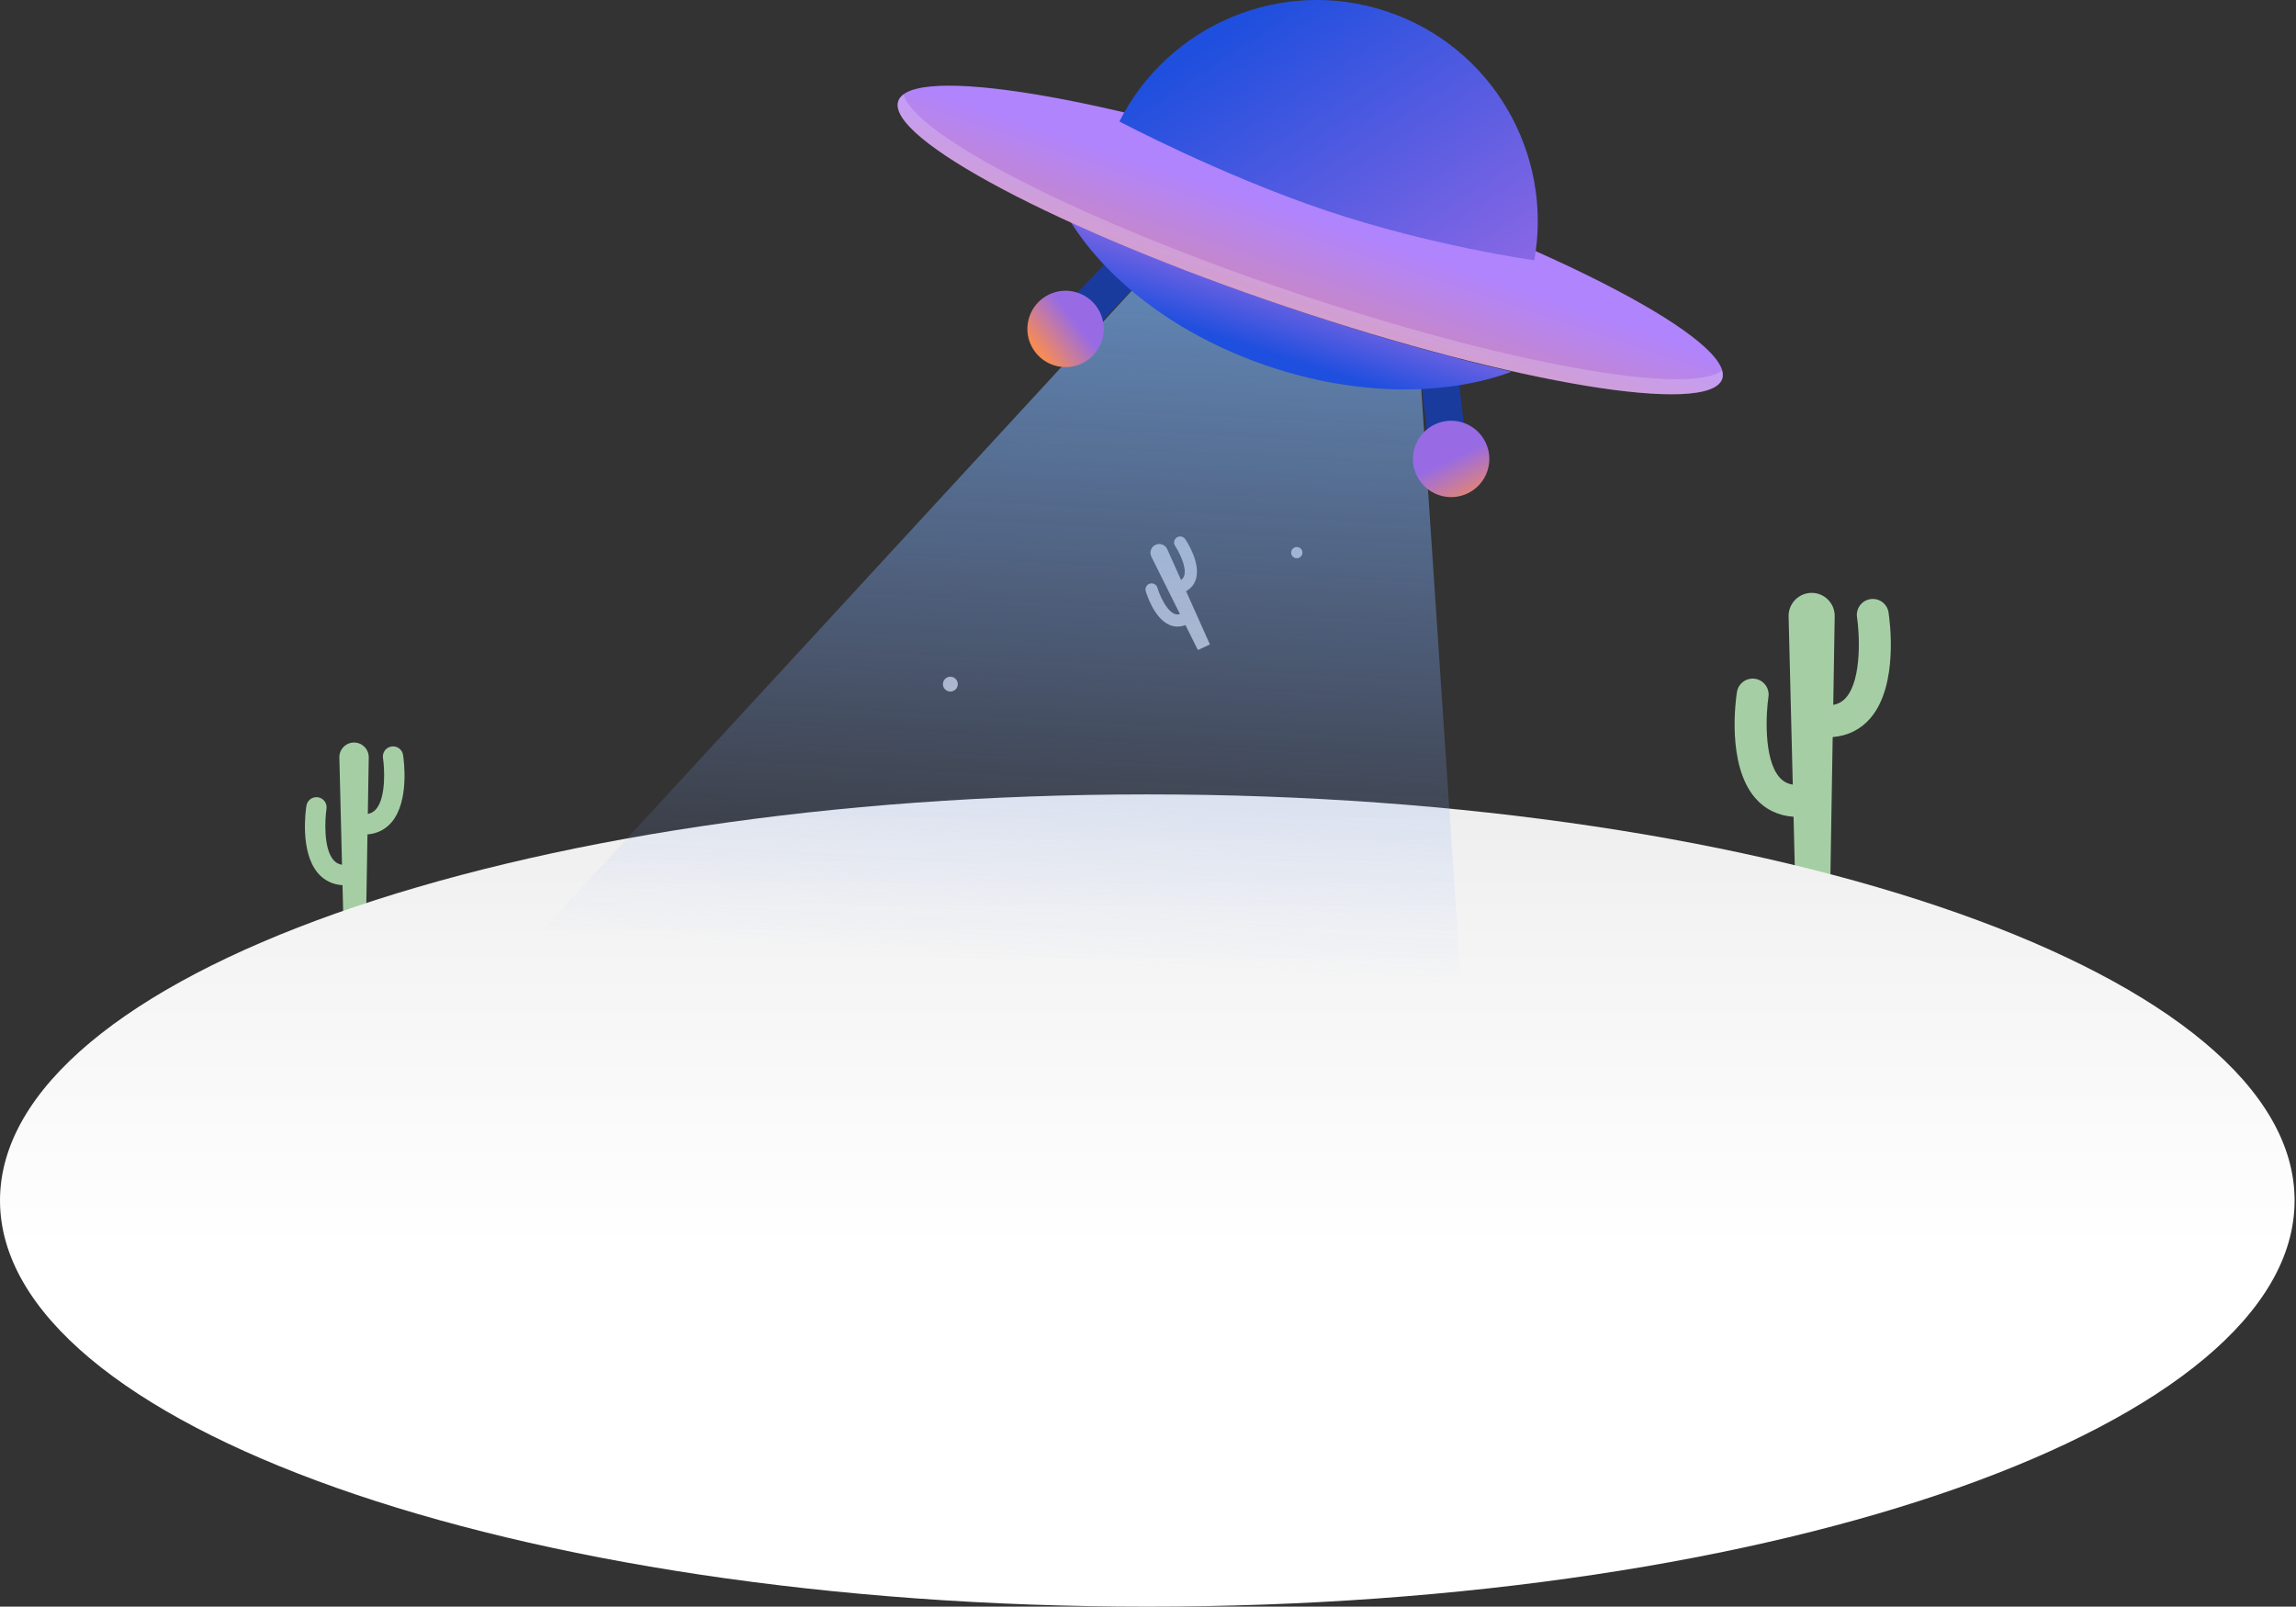 <svg width="643" height="450" viewBox="0 0 643 450" fill="none" xmlns="http://www.w3.org/2000/svg">
<rect x="0" y="0" width="643" height="450" fill="#333333" stroke="none"/>
<g clip-path="url(#clip0_415_9098)">
<path d="M528.894 171.531C528.515 169.095 526.234 167.43 523.79 167.809C521.354 168.188 519.69 170.476 520.069 172.913C520.707 177.073 521.525 190.103 517.03 195.34C516.057 196.477 514.883 197.153 513.405 197.428L513.813 172.616C513.873 169.013 510.968 166.056 507.358 166.056C503.747 166.056 500.813 169.042 500.902 172.668L502.069 219.759C500.523 219.506 499.298 218.83 498.295 217.657C493.8 212.412 494.617 199.389 495.256 195.229C495.635 192.792 493.971 190.512 491.534 190.125C489.09 189.747 486.817 191.411 486.431 193.847C486.111 195.898 483.526 214.135 491.505 223.459C494.246 226.66 497.96 228.48 502.291 228.763L502.797 249.259H512.543L513.249 206.439C517.483 206.112 521.116 204.3 523.813 201.15C531.784 191.834 529.206 173.589 528.886 171.539L528.894 171.531Z" fill="#A6CEA5"/>
<path d="M112.881 211.454C112.636 209.901 111.187 208.839 109.627 209.084C108.074 209.329 107.012 210.785 107.257 212.338C107.666 214.99 108.186 223.295 105.318 226.638C104.694 227.359 103.951 227.797 103.008 227.968L103.268 212.152C103.305 209.856 101.455 207.969 99.152 207.969C96.849 207.969 94.985 209.871 95.037 212.189L95.78 242.209C94.792 242.053 94.012 241.615 93.373 240.864C90.505 237.521 91.025 229.216 91.434 226.564C91.679 225.011 90.617 223.555 89.064 223.31C87.511 223.065 86.055 224.127 85.81 225.68C85.602 226.987 83.96 238.613 89.042 244.556C90.787 246.599 93.157 247.758 95.921 247.936L96.248 261.004H102.458L102.911 233.703C105.615 233.495 107.926 232.343 109.642 230.33C114.723 224.387 113.081 212.761 112.873 211.454H112.881Z" fill="#A6CEA5"/>
<path d="M321.303 450C498.754 450 642.607 399.072 642.607 336.25C642.607 273.428 498.754 222.5 321.303 222.5C143.852 222.5 0 273.428 0 336.25C0 399.072 143.852 450 321.303 450Z" fill="url(#paint0_linear_415_9098)"/>
<path d="M331.919 151.005C331.392 150.225 330.337 150.017 329.557 150.545C328.777 151.072 328.569 152.127 329.096 152.907C329.988 154.237 332.372 158.605 331.667 161.146C331.511 161.695 331.221 162.119 330.753 162.453L326.89 153.821C326.325 152.565 324.847 152.016 323.606 152.595C322.351 153.182 321.831 154.683 322.447 155.923L330.448 171.999C329.876 172.163 329.341 172.125 328.806 171.88C326.407 170.796 324.587 166.168 324.141 164.622C323.881 163.716 322.938 163.203 322.031 163.463C321.125 163.723 320.612 164.667 320.872 165.573C321.095 166.331 323.146 173.047 327.402 174.978C328.866 175.639 330.441 175.669 331.986 175.067L335.47 182.065L338.835 180.49L332.172 165.588C333.583 164.793 334.541 163.582 334.965 162.059C336.213 157.558 332.38 151.674 331.941 151.02L331.919 151.005Z" fill="#BDBDBD"/>
<path d="M268.232 191.619C268.232 192.77 267.303 193.699 266.152 193.699C265 193.699 264.072 192.77 264.072 191.619C264.072 190.467 265 189.539 266.152 189.539C267.303 189.539 268.232 190.467 268.232 191.619Z" fill="#BDBDBD"/>
<path d="M364.747 154.787C364.747 155.656 364.041 156.362 363.172 156.362C362.303 156.362 361.597 155.656 361.597 154.787C361.597 153.917 362.303 153.212 363.172 153.212C364.041 153.212 364.747 153.917 364.747 154.787Z" fill="#BDBDBD"/>
<path d="M320.018 78.077L117.286 298.148L410.858 301.008L397.716 104.278L320.018 78.077Z" fill="url(#paint1_linear_415_9098)"/>
<path d="M404.135 133.6C404.848 133.837 405.613 133.934 406.408 133.845C409.29 133.511 411.355 130.91 411.021 128.028L408.146 103.082C407.812 100.2 405.204 98.142 402.329 98.461C399.447 98.796 397.382 101.396 397.716 104.278L400.591 129.224C400.829 131.312 402.262 132.968 404.135 133.6Z" fill="#193B9E"/>
<path d="M396.267 125.123C394.381 130.717 397.389 136.787 402.983 138.674C408.577 140.56 414.646 137.552 416.533 131.958C418.42 126.364 415.411 120.295 409.818 118.408C404.224 116.521 398.154 119.529 396.267 125.123Z" fill="url(#paint2_linear_415_9098)"/>
<path d="M297.152 97.525C296.439 97.288 295.771 96.894 295.199 96.344C293.104 94.331 293.037 91.01 295.05 88.915L312.441 70.804C314.454 68.709 317.775 68.65 319.862 70.648C321.957 72.661 322.024 75.982 320.011 78.077L302.62 96.188C301.164 97.704 299.017 98.157 297.152 97.525Z" fill="#193B9E"/>
<path d="M308.548 95.542C306.661 101.136 300.599 104.144 294.998 102.258C289.404 100.371 286.395 94.309 288.282 88.707C290.169 83.114 296.231 80.105 301.832 81.992C307.426 83.879 310.435 89.941 308.548 95.542Z" fill="url(#paint3_linear_415_9098)"/>
<path d="M362.095 86.538C338.709 78.656 317.344 70.18 299.819 62.105C310.294 78.901 330.069 94.108 355.216 102.584C380.147 110.994 404.892 110.949 423.353 104.107C405.204 99.947 384.203 93.997 362.087 86.546L362.095 86.538Z" fill="url(#paint4_linear_415_9098)"/>
<path d="M482.312 106.112C485.815 95.72 436.999 69.881 373.277 48.399C309.556 26.917 255.059 17.927 251.555 28.32C248.052 38.712 296.869 64.551 360.59 86.032C424.312 107.514 478.808 116.504 482.312 106.112Z" fill="url(#paint5_linear_415_9098)"/>
<path opacity="0.2" d="M362.028 81.799C302.702 61.793 256.309 38.021 253.018 26.454C252.305 26.989 251.814 27.613 251.569 28.326C248.063 38.719 296.877 64.556 360.602 86.04C424.319 107.525 478.816 116.521 482.323 106.128C482.568 105.415 482.546 104.62 482.308 103.766C472.68 110.979 421.362 101.812 362.035 81.806L362.028 81.799Z" fill="white"/>
<path d="M371.329 58.955C400.903 68.924 429.682 72.899 429.682 72.899C435.038 43.161 418.026 13.201 388.534 3.254C358.953 -6.723 327.165 6.946 313.488 34.024C313.488 34.024 341.755 48.986 371.329 58.955Z" fill="url(#paint6_linear_415_9098)"/>
</g>
<defs>
<linearGradient id="paint0_linear_415_9098" x1="321.303" y1="170.952" x2="321.303" y2="349.57" gradientUnits="userSpaceOnUse">
<stop stop-color="#E5E5E5"/>
<stop offset="0.48" stop-color="#F3F3F3"/>
<stop offset="1" stop-color="white"/>
</linearGradient>
<linearGradient id="paint1_linear_415_9098" x1="280.199" y1="-9.25" x2="261.911" y2="341.168" gradientUnits="userSpaceOnUse">
<stop stop-color="#6EADE8"/>
<stop offset="0.792" stop-color="#84A6FD" stop-opacity="0"/>
</linearGradient>
<linearGradient id="paint2_linear_415_9098" x1="412.887" y1="141.849" x2="399.998" y2="115.341" gradientUnits="userSpaceOnUse">
<stop stop-color="#F68B57"/>
<stop offset="0.505" stop-color="#986BE5"/>
</linearGradient>
<linearGradient id="paint3_linear_415_9098" x1="290.908" y1="98.14" x2="306.542" y2="85.599" gradientUnits="userSpaceOnUse">
<stop stop-color="#F68B57"/>
<stop offset="0.656" stop-color="#986BE5"/>
</linearGradient>
<linearGradient id="paint4_linear_415_9098" x1="363.778" y1="75.277" x2="353" y2="109" gradientUnits="userSpaceOnUse">
<stop stop-color="#986BE5"/>
<stop offset="0.708" stop-color="#1F4FDE"/>
</linearGradient>
<linearGradient id="paint5_linear_415_9098" x1="345.447" y1="130.928" x2="368.854" y2="61.497" gradientUnits="userSpaceOnUse">
<stop stop-color="#F68B57"/>
<stop offset="1" stop-color="#B084FD"/>
</linearGradient>
<linearGradient id="paint6_linear_415_9098" x1="358.983" y1="-1.82" x2="422.5" y2="94.5" gradientUnits="userSpaceOnUse">
<stop stop-color="#1F4FDE"/>
<stop offset="1" stop-color="#986BE5"/>
</linearGradient>
<clipPath id="clip0_415_9098">
<rect width="642.614" height="450" fill="white"/>
</clipPath>
</defs>
</svg>
